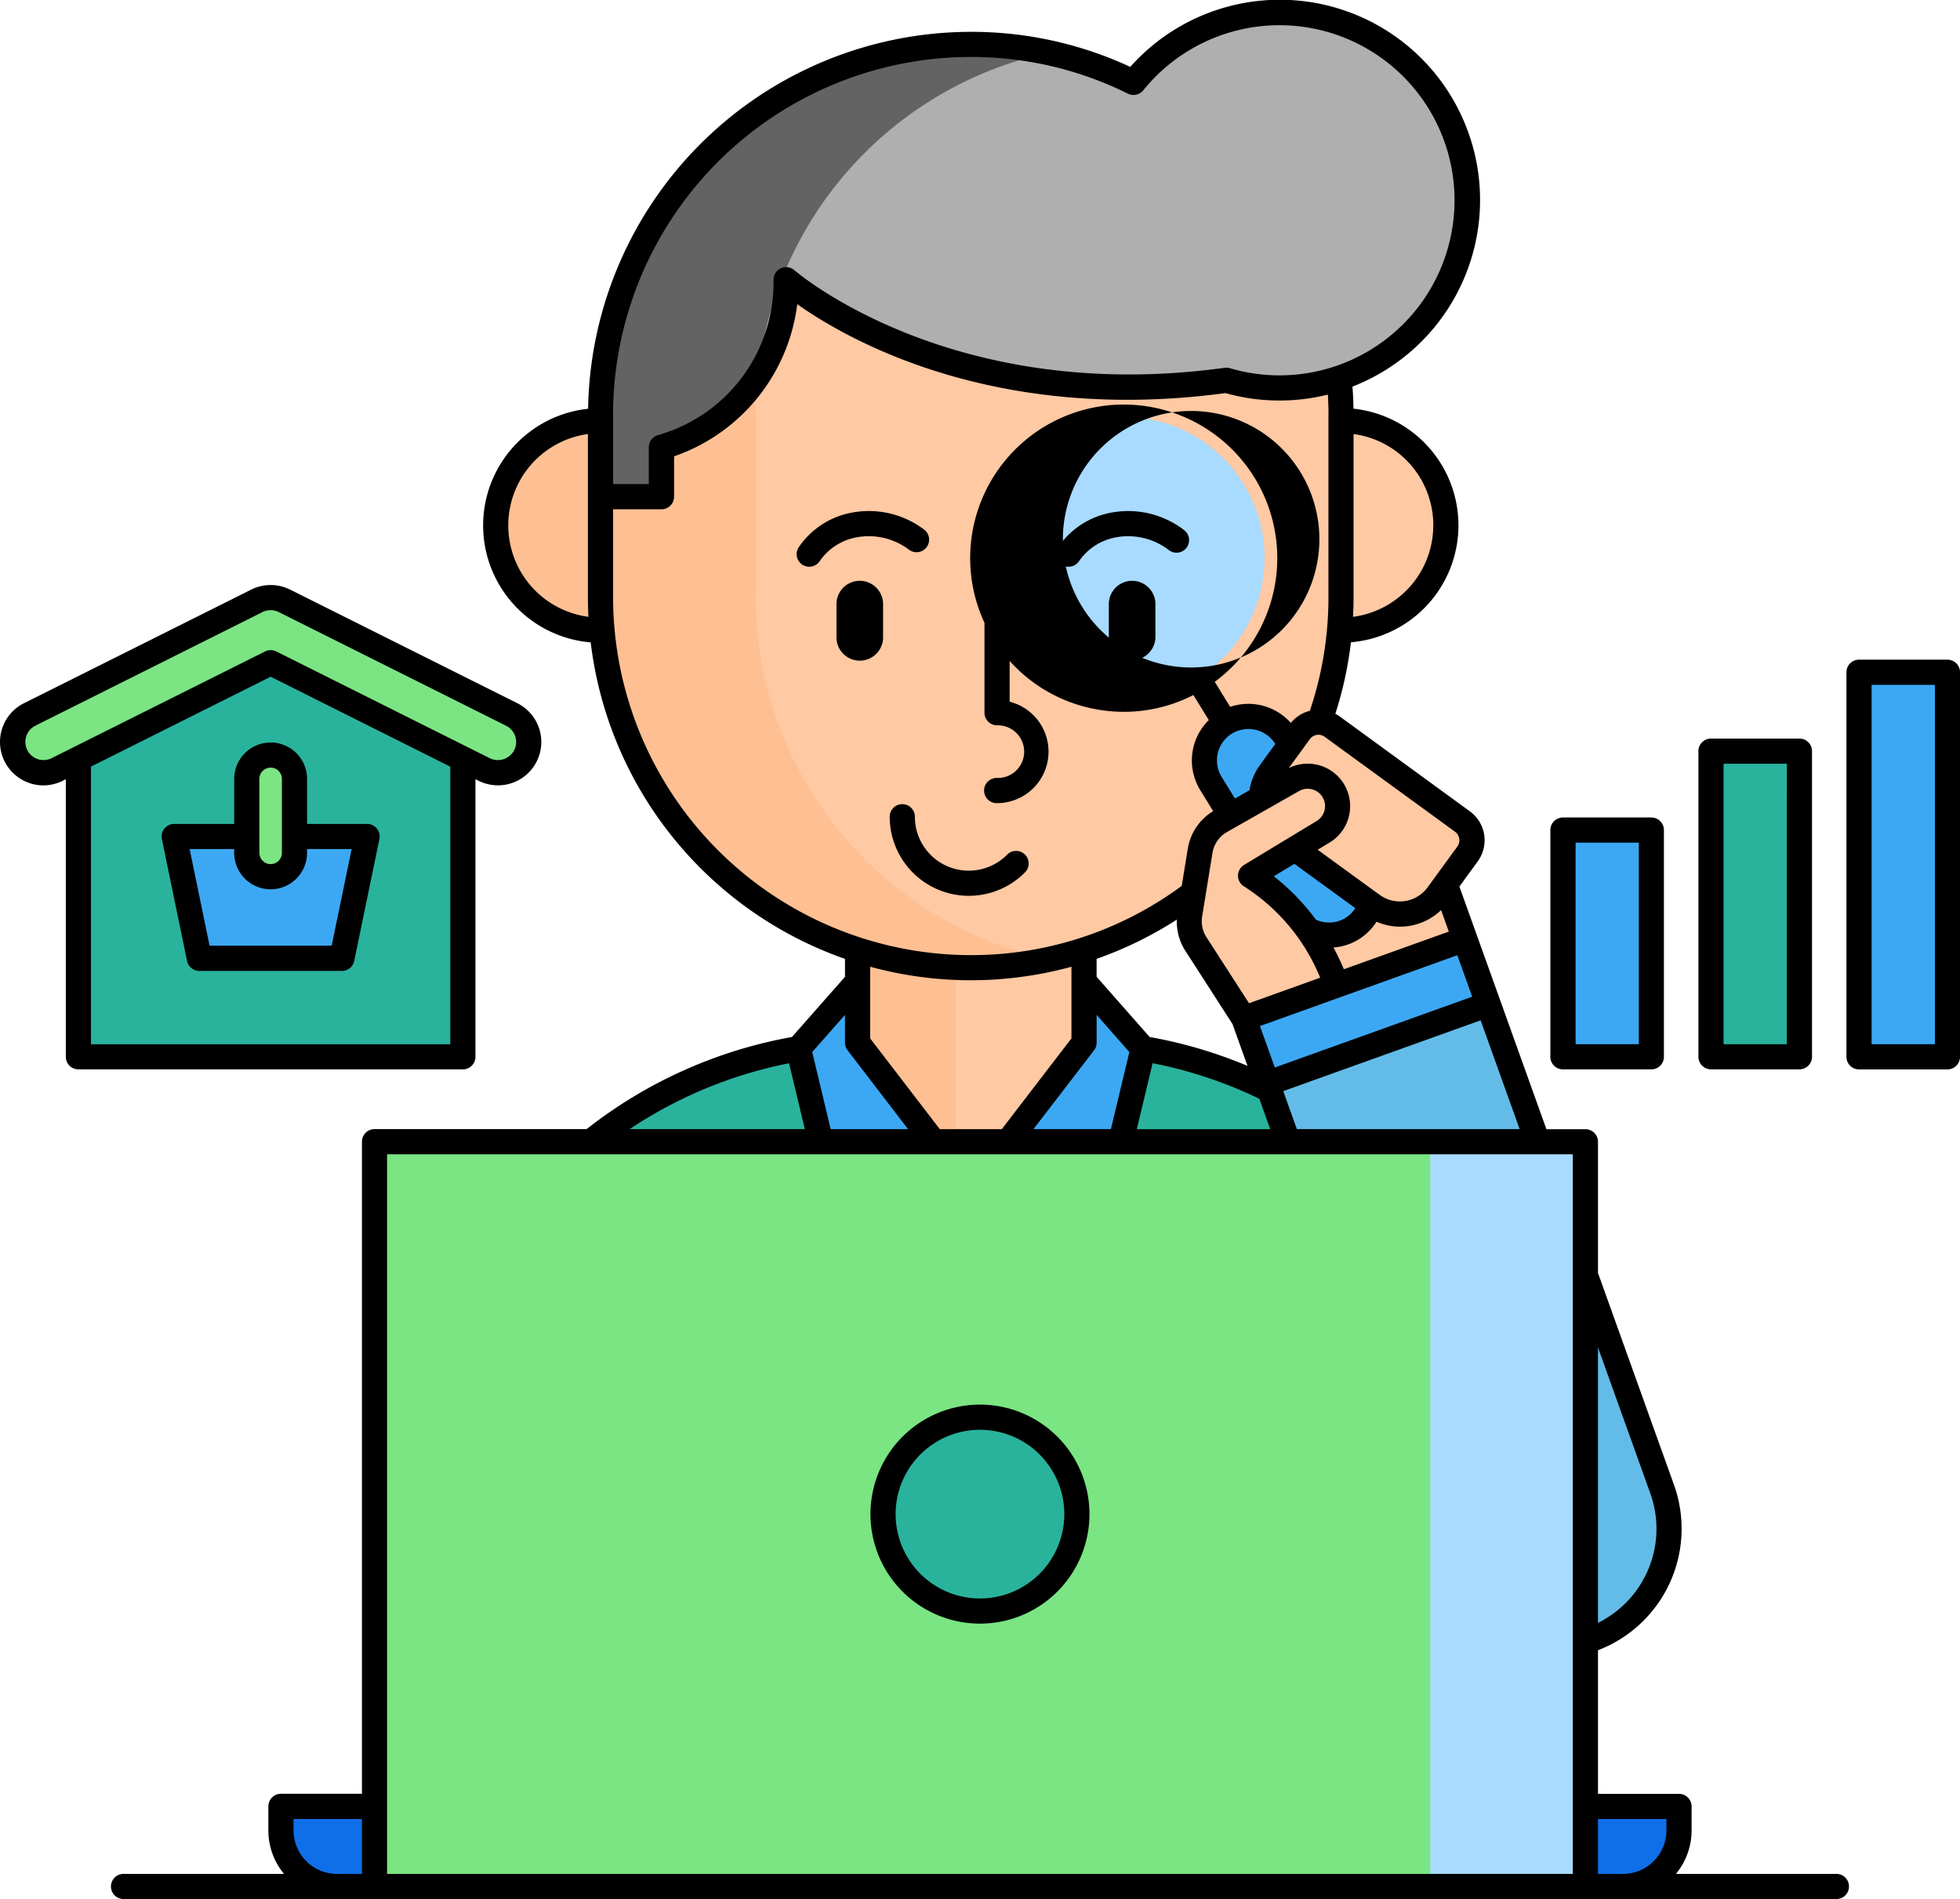 <svg xmlns="http://www.w3.org/2000/svg" width="154.822" height="150" viewBox="0 0 154.822 150">
  <g id="t4-ic1" transform="translate(-11.16 -8.918)">
    <circle id="Ellipse_4427" data-name="Ellipse 4427" cx="8.282" cy="8.282" r="8.282" transform="translate(50.314 42.137)" fill="#fec093"/>
    <circle id="Ellipse_4428" data-name="Ellipse 4428" cx="8.282" cy="8.282" r="8.282" transform="translate(108.811 42.137)" fill="#fec9a3"/>
    <path id="Path_152234" data-name="Path 152234" d="M149.646,180.891H61.406V168.928a35.739,35.739,0,0,1,35.739-35.739h15.312A35.739,35.739,0,0,1,148.2,168.928Z" transform="translate(-16.957 -41.939)" fill="#29b39d"/>
    <path id="Path_152235" data-name="Path 152235" d="M109.4,133.189H97.146a35.739,35.739,0,0,0-35.739,35.739v11.962H73.664V168.928A35.739,35.739,0,0,1,109.4,133.189Z" transform="translate(-16.957 -41.939)" fill="#29b39d" style="mix-blend-mode: multiply;isolation: isolate"/>
    <rect id="Rectangle_33282" data-name="Rectangle 33282" width="17.888" height="35.391" rx="8.944" transform="translate(78.9 67.397)" fill="#fec9a3"/>
    <path id="Path_152236" data-name="Path 152236" d="M113.406,106.172v17.5a8.98,8.98,0,0,0,7.742,8.863V97.309a8.98,8.98,0,0,0-7.742,8.863Z" transform="translate(-34.506 -29.83)" fill="#fec093"/>
    <rect id="Rectangle_33283" data-name="Rectangle 33283" width="58.497" height="72.927" rx="29.248" transform="translate(58.596 12.421)" fill="#fec9a3"/>
    <path id="Path_152237" data-name="Path 152237" d="M95.016,57.885V43.454a29.359,29.359,0,0,1,23.122-28.592A29.222,29.222,0,0,0,82.759,43.454v14.43a29.22,29.22,0,0,0,35.377,28.593,29.359,29.359,0,0,1-23.12-28.592Z" transform="translate(-24.163 -1.785)" fill="#fec093"/>
    <path id="Path_152238" data-name="Path 152238" d="M111.029,130.765l8.944,11.654-9.689,5.217-3.92-16.4,4.665-5.3Z" transform="translate(-32.129 -39.492)" fill="#3ca8f4"/>
    <path id="Path_152239" data-name="Path 152239" d="M135.85,130.765l-8.944,11.654,9.689,5.217,3.921-16.4-4.666-5.3Z" transform="translate(-39.062 -39.492)" fill="#3ca8f4"/>
    <path id="Path_152240" data-name="Path 152240" d="M114.572,82.581a1.841,1.841,0,1,1-3.681,0V80a1.84,1.84,0,1,1,3.681,0Z" transform="translate(-33.657 -23.366)"/>
    <path id="Path_152241" data-name="Path 152241" d="M136.391,10.421a14.793,14.793,0,0,0-11.528,5.507,28.974,28.974,0,0,0-12.853-3A29.335,29.335,0,0,0,82.759,42.177v6.479h4.818V44.748s9.754-2.461,9.846-13.227c0,0,12.41,11.017,34.774,7.942a14.824,14.824,0,1,0,4.194-29.042Z" transform="translate(-24.163 -0.507)" fill="#afafaf"/>
    <path id="Path_152242" data-name="Path 152242" d="M118.12,14.863a29,29,0,0,0-6.112-.663A29.335,29.335,0,0,0,82.759,43.452v6.479h4.818V46.023a14.333,14.333,0,0,0,7.586-5.488A29.389,29.389,0,0,1,118.12,14.863Z" transform="translate(-24.163 -1.783)" fill="#636363"/>
    <path id="Path_152243" data-name="Path 152243" d="M0,0H18.551V6.432H0Z" transform="matrix(0.941, -0.338, 0.338, 0.941, 107.24, 83.247)" fill="#fec9a3"/>
    <path id="Path_152244" data-name="Path 152244" d="M0,0H18.551V46.156A9.275,9.275,0,0,1,0,46.156V0Z" transform="matrix(0.941, -0.338, 0.338, 0.941, 109.411, 89.297)" fill="#63bce7"/>
    <path id="Path_152245" data-name="Path 152245" d="M0,0H18.551V5.467H0Z" transform="matrix(0.941, -0.338, 0.338, 0.941, 109.413, 89.299)" fill="#3ca8f4"/>
    <circle id="Ellipse_4429" data-name="Ellipse 4429" cx="11.14" cy="11.14" r="11.14" transform="translate(84.579 49.353) rotate(-31.671)" fill="#a8dbff"/>
    <rect id="Rectangle_33284" data-name="Rectangle 33284" width="6.96" height="19.089" rx="3.48" transform="translate(104.972 67.823) rotate(-31.671)" fill="#3ca8f4"/>
    <path id="Path_152246" data-name="Path 152246" d="M3.7,0H7.69A1.834,1.834,0,0,1,9.524,1.834v12.73A1.834,1.834,0,0,1,7.69,16.4H3.7a3.7,3.7,0,0,1-3.7-3.7V3.7A3.7,3.7,0,0,1,3.7,0Z" transform="translate(109.307 72.974) rotate(-53.909)" fill="#fec9a3"/>
    <path id="Path_152247" data-name="Path 152247" d="M157.263,120.594l-3.789-5.888a3.313,3.313,0,0,1-.484-2.325l.819-5.029a3.313,3.313,0,0,1,1.632-2.347l5.678-3.228a2.366,2.366,0,0,1,2.394,4.081l-5.72,3.462a16.46,16.46,0,0,1,6.8,8.647Z" transform="translate(-47.85 -31.234)" fill="#fec9a3"/>
    <path id="Path_152248" data-name="Path 152248" d="M147.044,82.581a1.841,1.841,0,1,1-3.682,0V80a1.841,1.841,0,1,1,3.682,0Z" transform="translate(-44.615 -23.366)"/>
    <path id="Path_152249" data-name="Path 152249" d="M155.09,224.277v1.887a4.451,4.451,0,0,1-4.439,4.439H49.094a4.451,4.451,0,0,1-4.439-4.439v-1.887Z" transform="translate(-11.304 -72.679)" fill="#0f6fe9"/>
    <path id="Path_152250" data-name="Path 152250" d="M55.816,145.033h95.646v58.826H55.816Z" transform="translate(-15.07 -45.936)" fill="#7ae582"/>
    <path id="Path_152251" data-name="Path 152251" d="M55.816,145.033H68.073V203.86H55.816Z" transform="translate(-15.07 -45.936)" fill="#7ae582" style="mix-blend-mode: multiply;isolation: isolate"/>
    <path id="Path_152252" data-name="Path 152252" d="M181.684,145.033h12.257V203.86H181.684Z" transform="translate(-57.548 -45.936)" fill="#a8dbff"/>
    <circle id="Ellipse_4430" data-name="Ellipse 4430" cx="7.655" cy="7.655" r="7.655" transform="translate(80.915 120.855)" fill="#29b39d"/>
    <path id="Path_152253" data-name="Path 152253" d="M20.508,95.519v23.534H50.876V95.519L35.692,87.927Z" transform="translate(-3.155 -26.664)" fill="#29b39d"/>
    <path id="Path_152254" data-name="Path 152254" d="M52.085,89.4,34.131,80.417a2.43,2.43,0,0,0-2.173,0L14,89.4a2.429,2.429,0,1,0,2.173,4.346l1.446-.723,15.426-7.712,15.426,7.712,1.446.723A2.429,2.429,0,1,0,52.086,89.4Z" transform="translate(-0.504 -24.043)" fill="#7ae582"/>
    <path id="Path_152255" data-name="Path 152255" d="M197.508,107.876h6.982v17.909h-6.982Z" transform="translate(-62.888 -33.396)" fill="#3ca8f4"/>
    <path id="Path_152256" data-name="Path 152256" d="M215.157,98.468h6.982V122.61h-6.982Z" transform="translate(-68.844 -30.221)" fill="#29b39d"/>
    <path id="Path_152257" data-name="Path 152257" d="M232.806,89.06h6.982v30.375h-6.982Z" transform="translate(-74.801 -27.046)" fill="#3ca8f4"/>
    <path id="Path_152258" data-name="Path 152258" d="M45.177,118.26H33.915l-1.988-9.62H47.165Z" transform="translate(-7.008 -33.654)" fill="#3ca8f4"/>
    <rect id="Rectangle_33285" data-name="Rectangle 33285" width="3.768" height="9.607" rx="1.884" transform="translate(30.653 68.554)" fill="#7ae582"/>
    <g id="Group_97223" data-name="Group 97223" transform="translate(11.16 8.918)">
      <path id="Path_152259" data-name="Path 152259" d="M62.284,59.655a30.314,30.314,0,0,0,20.088,25v1.415l-4.188,4.755A36.724,36.724,0,0,0,61.962,98.1H45.21a.994.994,0,0,0-.994.994V150.6h-6.4a.994.994,0,0,0-.994.994v1.887a5.406,5.406,0,0,0,1.236,3.445H25.384a.994.994,0,1,0,0,1.988h135.3a.994.994,0,0,0,0-1.988H148.01a5.406,5.406,0,0,0,1.236-3.445V151.6a.994.994,0,0,0-.994-.994h-6.4V139.261a10.278,10.278,0,0,0,6.007-13.052l-5.972-16.648a.776.776,0,0,0-.036-.075V99.1a.994.994,0,0,0-.994-.994h-3.08L134.12,87.908l-1.846-5.146-1.371-3.82,1.448-1.988A2.827,2.827,0,0,0,131.73,73l-10.288-7.5a2.858,2.858,0,0,0-.339-.2,29.86,29.86,0,0,0,1.234-5.653,9.267,9.267,0,0,0,.2-18.45q-.014-.873-.078-1.744A15.816,15.816,0,1,0,104.906,14.2a29.762,29.762,0,0,0-12.595-2.767A30.271,30.271,0,0,0,62.08,41.205a9.267,9.267,0,0,0,.2,18.45ZM92.309,86.342a30.086,30.086,0,0,0,7.95-1.066v5.66l-5.5,7.167h-4.9l-5.5-7.167V85.274A30.159,30.159,0,0,0,92.309,86.342Zm16.943-2.332,3.728,5.79,1.185,3.305a36.477,36.477,0,0,0-7.729-2.28l-4.189-4.756V84.652a30.051,30.051,0,0,0,6.337-3.1,4.29,4.29,0,0,0,.668,2.461Zm.458-22.371a10.13,10.13,0,1,1,.007,0Zm3.221,5.225a2.5,2.5,0,0,1,3.424.808l.006.008-1.214,1.668a4.7,4.7,0,0,0-.826,1.991l-1.145.651-1.053-1.707a2.49,2.49,0,0,1,.81-3.421Zm-.385,7.771,5.678-3.228a1.372,1.372,0,0,1,1.391,2.366l-5.721,3.462a.994.994,0,0,0,.041,1.723,15.477,15.477,0,0,1,5.973,7.184l-5.622,2.016-3.365-5.221a2.319,2.319,0,0,1-.339-1.627l.819-5.03a2.31,2.31,0,0,1,1.145-1.644ZM129.457,80.8l.61,1.7-8.289,2.973a19.008,19.008,0,0,0-.82-1.717,4.384,4.384,0,0,0,3.4-2.039,4.638,4.638,0,0,0,1.838.393,4.762,4.762,0,0,0,.74-.058,4.664,4.664,0,0,0,2.521-1.25ZM102.044,91.878a.994.994,0,0,0,.206-.6V89.079l2.584,2.936L103.377,98.1H97.263Zm4.625,1.016a34.485,34.485,0,0,1,8.431,2.812l.861,2.4H105.423Zm8.48-2.934,4.655-1.67,10.936-3.923,1.175,3.275-15.59,5.592Zm6.758-8.541a2.476,2.476,0,0,1-2.341.136,17.45,17.45,0,0,0-3.321-3.423l1.625-.984,4.811,3.5a2.451,2.451,0,0,1-.774.766ZM82.371,89.079v2.195a.994.994,0,0,0,.205.6l4.778,6.228H81.241l-1.458-6.089ZM77.954,92.9,79.2,98.1H65.365a34.708,34.708,0,0,1,12.589-5.2ZM38.81,153.485v-.893h5.407v4.338H42.254a3.445,3.445,0,0,1-3.444-3.444Zm108.448-.893v.893a3.445,3.445,0,0,1-3.445,3.445H141.85v-4.338Zm-1.271-25.714a8.29,8.29,0,0,1-4.136,10.221V115.348Zm-6.124,30.051H46.2V100.091h93.66ZM118.066,98.1l-1.075-3,15.59-5.592,3.081,8.59ZM130.557,74.61a.839.839,0,0,1,.184,1.173L128.394,79a2.709,2.709,0,0,1-3.786.6l-4.9-3.566.928-.56a3.356,3.356,0,0,0-3.208-5.89l1.664-2.284a.839.839,0,0,1,1.173-.184Zm-1.716-24.191A7.294,7.294,0,0,1,122.5,57.64c.026-.511.043-1.024.043-1.538V43.2a7.265,7.265,0,0,1,6.3,7.22ZM120.56,41.67V56.1a27.978,27.978,0,0,1-1.471,8.964,2.791,2.791,0,0,0-1.5.957,4.472,4.472,0,0,0-4.792-1.271l-1.219-1.98a12.129,12.129,0,1,0-18.188-4.657v7.1a.994.994,0,0,0,.994.994c.014,0,.028,0,.042,0a2.08,2.08,0,1,1-.042,4.159.994.994,0,1,0,0,1.987,4.067,4.067,0,0,0,.994-8.01V61.121a12.039,12.039,0,0,0,6.212,3.688,12.2,12.2,0,0,0,2.822.331,12.016,12.016,0,0,0,5.478-1.325l1.218,1.977a4.479,4.479,0,0,0-.674,5.536l1.02,1.656a4.281,4.281,0,0,0-2.006,2.977l-.477,2.931c-.009.006-.019.01-.028.017a27.964,27.964,0,0,1-16.629,5.449A28.286,28.286,0,0,1,64.055,56.1V49.144h3.823a.994.994,0,0,0,.994-.994V44.96A14.612,14.612,0,0,0,78.6,32.944c3.992,2.825,15.608,9.463,33.826,7.023a15.813,15.813,0,0,0,8.09.117c.029.531.049,1.061.049,1.587Zm-56.509,0A28.286,28.286,0,0,1,92.305,13.416a27.818,27.818,0,0,1,12.416,2.9.994.994,0,0,0,1.212-.265A13.828,13.828,0,1,1,112.777,38a1,1,0,0,0-.416-.032c-21.608,2.973-33.855-7.6-33.978-7.7a.994.994,0,0,0-1.656.735,12.537,12.537,0,0,1-9.1,12.272.994.994,0,0,0-.751.963v2.915H64.055V41.67ZM62.064,43.2V56.1q0,.773.039,1.537A7.284,7.284,0,0,1,62.064,43.2Z" transform="translate(-15.625 -8.918)"/>
      <path id="Path_152260" data-name="Path 152260" d="M120.473,108.792a4.235,4.235,0,0,1-1.247-3.012.994.994,0,1,0-1.988,0A6.248,6.248,0,0,0,127.9,110.2a.994.994,0,1,0-1.405-1.405,4.265,4.265,0,0,1-6.024,0Z" transform="translate(-46.959 -41.271)"/>
      <path id="Path_152261" data-name="Path 152261" d="M116.41,72.689a.994.994,0,0,0-.215-1.391,7.23,7.23,0,0,0-5.606-1.347,6.506,6.506,0,0,0-4.3,2.769.994.994,0,0,0,1.664,1.087,4.511,4.511,0,0,1,2.991-1.9,5.26,5.26,0,0,1,4.075.994A.994.994,0,0,0,116.41,72.689Z" transform="translate(-43.21 -29.478)"/>
      <path id="Path_152262" data-name="Path 152262" d="M147.116,71.3a7.235,7.235,0,0,0-5.606-1.347,6.507,6.507,0,0,0-4.3,2.769.994.994,0,0,0,1.664,1.087,4.514,4.514,0,0,1,2.991-1.9,5.26,5.26,0,0,1,4.075.994.994.994,0,1,0,1.173-1.6Z" transform="translate(-53.645 -29.479)"/>
      <path id="Path_152268" data-name="Path 152268" d="M123.594,193.671a8.649,8.649,0,1,0-8.65-8.649,8.649,8.649,0,0,0,8.65,8.649Zm0-15.31a6.662,6.662,0,1,1-6.662,6.662A6.661,6.661,0,0,1,123.594,178.361Z" transform="translate(-46.185 -65.43)"/>
      <path id="Path_152269" data-name="Path 152269" d="M13.5,94.311a3.4,3.4,0,0,0,2.613-.186L16.359,94v21.926a.994.994,0,0,0,.994.994H47.722a.994.994,0,0,0,.994-.994V94l.248.124A3.423,3.423,0,0,0,52.026,88L34.067,79.023a3.445,3.445,0,0,0-3.061,0L13.052,88a3.423,3.423,0,0,0,.449,6.309Zm33.23-1.3v21.926H18.347V93.007l14.191-7.1ZM13.939,89.78,31.893,80.8a1.446,1.446,0,0,1,1.284,0l17.96,8.979a1.434,1.434,0,0,1,.642,1.926,1.454,1.454,0,0,1-1.925.641l-16.87-8.435a.994.994,0,0,0-.889,0L15.222,92.347a1.435,1.435,0,0,1-1.283-2.567Z" transform="translate(-11.16 -32.456)"/>
      <path id="Path_152270" data-name="Path 152270" d="M197,126.272h6.982a.994.994,0,0,0,.994-.994V107.37a.994.994,0,0,0-.994-.994H197a.994.994,0,0,0-.994.994v17.909a.994.994,0,0,0,.994.994ZM198,108.364h4.995v15.921H198Z" transform="translate(-73.542 -41.808)"/>
      <path id="Path_152271" data-name="Path 152271" d="M214.651,96.968a.994.994,0,0,0-.994.994V122.1a.994.994,0,0,0,.994.994h6.985a.994.994,0,0,0,.994-.994V97.962a.994.994,0,0,0-.994-.994Zm5.989,24.142h-4.995V98.956h5Z" transform="translate(-79.498 -38.633)"/>
      <path id="Path_152272" data-name="Path 152272" d="M231.306,88.555v30.375a.994.994,0,0,0,.994.994h6.983a.994.994,0,0,0,.994-.994V88.555a.994.994,0,0,0-.994-.994H232.3a.994.994,0,0,0-.994.994Zm1.988.994h5v28.387h-5Z" transform="translate(-85.454 -35.458)"/>
      <path id="Path_152273" data-name="Path 152273" d="M32.435,114.681a.994.994,0,0,0,.973.8H44.671a.994.994,0,0,0,.973-.8l1.988-9.62a.994.994,0,0,0-.973-1.193H41.918v-3.553a2.878,2.878,0,1,0-5.756,0v3.553H31.421a.994.994,0,0,0-.973,1.193Zm5.714-14.369a.89.89,0,0,1,1.781,0v5.839a.89.89,0,1,1-1.78,0Zm-1.988,5.541v.3a2.878,2.878,0,1,0,5.756,0v-.3h3.521l-1.577,7.633H34.218l-1.577-7.633Z" transform="translate(-17.662 -38.791)"/>
    </g>
  </g>
</svg>
